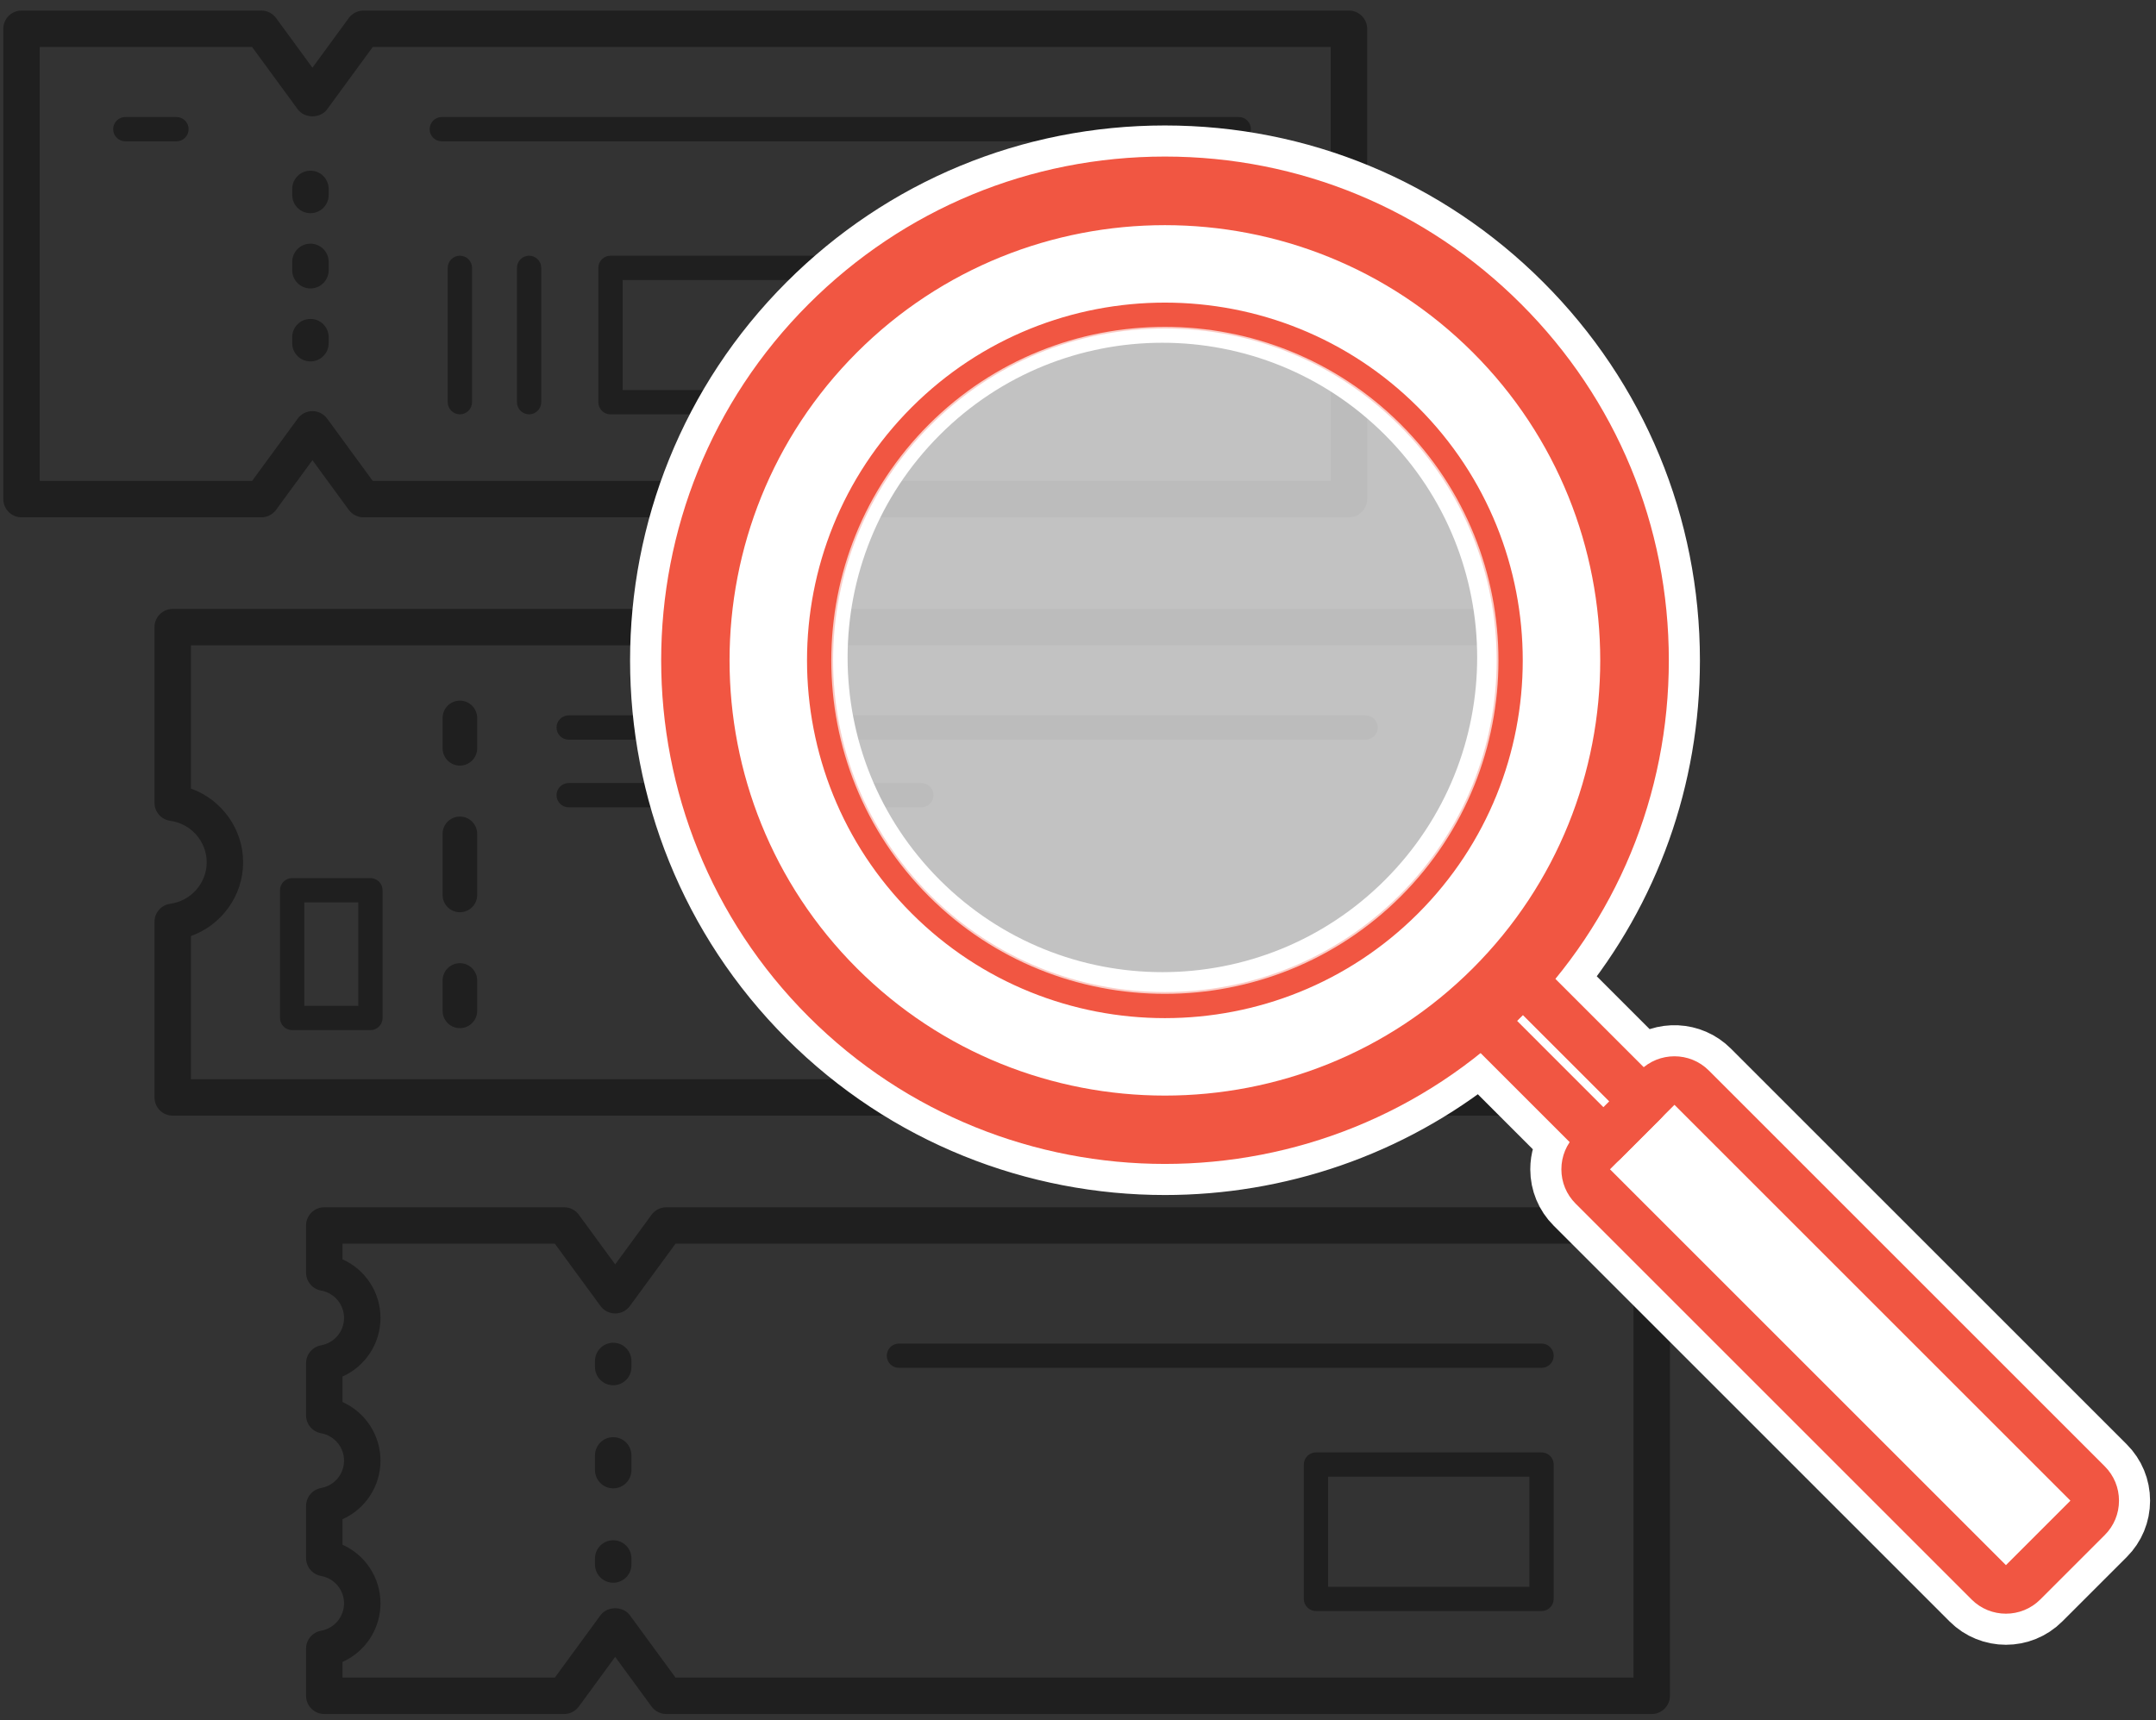 <?xml version="1.0" encoding="UTF-8"?>
<svg width="104px" height="83px" viewBox="0 0 104 83" version="1.1" xmlns="http://www.w3.org/2000/svg" xmlns:xlink="http://www.w3.org/1999/xlink">
    <rect x="0" y="0" width="104" height="83" fill="#333333" stroke="none"/>
    <!-- Generator: Sketch 55.2 (78181) - https://sketchapp.com -->
    <title>Onboarding01</title>
    <desc>Created with Sketch.</desc>
    <defs>
        <polygon id="path-1" points="0 150 150 150 150 0 0 0"></polygon>
    </defs>
    <g id="Page-1" stroke="none" stroke-width="1" fill="none" fill-rule="evenodd">
        <g id="Onboarding1" transform="translate(-131, -146)">
            <g id="Onboarding01" transform="translate(106, 108)">
                <path d="M42.98,61.204 L89.191,61.204 L89.191,40.268 L42.98,40.268 L40.78,43.274 C40.45,43.726 39.693,43.726 39.362,43.274 L37.161,40.268 L26.917,40.268 L26.917,61.204 L37.161,61.204 L39.362,58.197 C39.527,57.97 39.79,57.837 40.071,57.837 C40.351,57.837 40.614,57.97 40.78,58.197 L42.98,61.204 Z M90.07,62.961 L42.534,62.961 C42.254,62.961 41.991,62.827 41.825,62.602 L40.071,60.204 L38.316,62.602 C38.15,62.827 37.887,62.961 37.607,62.961 L26.038,62.961 C25.553,62.961 25.16,62.568 25.16,62.082 L25.16,39.389 C25.16,38.903 25.553,38.51 26.038,38.51 L37.607,38.51 C37.887,38.51 38.15,38.644 38.316,38.87 L40.071,41.267 L41.825,38.87 C41.991,38.644 42.254,38.51 42.534,38.51 L90.07,38.51 C90.555,38.51 90.949,38.903 90.949,39.389 L90.949,62.082 C90.949,62.568 90.555,62.961 90.07,62.961 L90.07,62.961 Z" id="Fill-1" fill="#1F1F1F"></path>
                <path d="M39.975,48.287 C39.49,48.287 39.096,47.893 39.096,47.408 L39.096,47.115 C39.096,46.63 39.49,46.236 39.975,46.236 C40.461,46.236 40.854,46.63 40.854,47.115 L40.854,47.408 C40.854,47.893 40.461,48.287 39.975,48.287" id="Fill-3" fill="#1F1F1F"></path>
                <path d="M39.975,51.918 C39.49,51.918 39.096,51.525 39.096,51.039 L39.096,50.636 C39.096,50.151 39.49,49.757 39.975,49.757 C40.461,49.757 40.854,50.151 40.854,50.636 L40.854,51.039 C40.854,51.525 40.461,51.918 39.975,51.918" id="Fill-5" fill="#1F1F1F"></path>
                <path d="M39.975,55.439 C39.49,55.439 39.096,55.045 39.096,54.56 L39.096,54.267 C39.096,53.782 39.49,53.388 39.975,53.388 C40.461,53.388 40.854,53.782 40.854,54.267 L40.854,54.56 C40.854,55.045 40.461,55.439 39.975,55.439" id="Fill-7" fill="#1F1F1F"></path>
                <path d="M46.311,44.819 C45.987,44.819 45.725,44.557 45.725,44.233 C45.725,43.909 45.987,43.647 46.311,43.647 L84.755,43.647 C85.079,43.647 85.341,43.909 85.341,44.233 C85.341,44.557 85.079,44.819 84.755,44.819 L46.311,44.819 Z" id="Fill-9" fill="#1F1F1F"></path>
                <path d="M47.184,57.992 C46.861,57.992 46.598,57.73 46.598,57.406 L46.598,50.924 C46.598,50.601 46.861,50.338 47.184,50.338 C47.507,50.338 47.77,50.601 47.77,50.924 L47.77,57.406 C47.77,57.73 47.507,57.992 47.184,57.992" id="Fill-11" fill="#1F1F1F"></path>
                <path d="M33.512,44.819 L31.045,44.819 C30.721,44.819 30.459,44.557 30.459,44.233 C30.459,43.909 30.721,43.647 31.045,43.647 L33.512,43.647 C33.835,43.647 34.098,43.909 34.098,44.233 C34.098,44.557 33.835,44.819 33.512,44.819" id="Fill-15" fill="#1F1F1F"></path>
                <path d="M50.523,57.992 C50.199,57.992 49.937,57.73 49.937,57.406 L49.937,50.924 C49.937,50.601 50.199,50.338 50.523,50.338 C50.846,50.338 51.108,50.601 51.108,50.924 L51.108,57.406 C51.108,57.73 50.846,57.992 50.523,57.992" id="Fill-17" fill="#1F1F1F"></path>
                <mask id="mask-2" fill="white">
                    <use xlink:href="#path-1"></use>
                </mask>
                <g id="Clip-20"></g>
                <path d="M55.035,56.821 L69.622,56.821 L69.622,51.511 L55.035,51.511 L55.035,56.821 Z M70.207,57.993 L54.449,57.993 C54.125,57.993 53.863,57.731 53.863,57.407 L53.863,50.924 C53.863,50.6 54.125,50.338 54.449,50.338 L70.207,50.338 C70.531,50.338 70.793,50.6 70.793,50.924 L70.793,57.407 C70.793,57.731 70.531,57.993 70.207,57.993 L70.207,57.993 Z" id="Fill-19" fill="#1F1F1F" mask="url(#mask-2)"></path>
                <path d="M46.35,86.775 L46.35,85.31 C46.35,84.849 46.723,84.475 47.184,84.475 C47.645,84.475 48.018,84.849 48.018,85.31 L48.018,86.775 C48.018,87.235 47.645,87.609 47.184,87.609 C46.723,87.609 46.35,87.235 46.35,86.775 Z" id="Fill-22" fill="#1F1F1F" mask="url(#mask-2)"></path>
                <path d="M47.184,82.017 C46.723,82.017 46.35,81.643 46.35,81.183 L46.35,78.235 C46.35,77.774 46.723,77.4 47.184,77.4 C47.645,77.4 48.018,77.774 48.018,78.235 L48.018,81.183 C48.018,81.643 47.645,82.017 47.184,82.017" id="Fill-23" fill="#1F1F1F" mask="url(#mask-2)"></path>
                <path d="M47.184,74.941 C46.723,74.941 46.35,74.567 46.35,74.107 L46.35,72.642 C46.35,72.181 46.723,71.807 47.184,71.807 C47.645,71.807 48.018,72.181 48.018,72.642 L48.018,74.107 C48.018,74.567 47.645,74.941 47.184,74.941" id="Fill-24" fill="#1F1F1F" mask="url(#mask-2)"></path>
                <path d="M52.432,73.69 C52.108,73.69 51.846,73.428 51.846,73.104 C51.846,72.78 52.108,72.518 52.432,72.518 L90.877,72.518 C91.2,72.518 91.463,72.78 91.463,73.104 C91.463,73.428 91.2,73.69 90.877,73.69 L52.432,73.69 Z" id="Fill-25" fill="#1F1F1F" mask="url(#mask-2)"></path>
                <path d="M52.432,76.954 C52.109,76.954 51.846,76.692 51.846,76.368 C51.846,76.044 52.109,75.782 52.432,75.782 L69.447,75.782 C69.77,75.782 70.033,76.044 70.033,76.368 C70.033,76.692 69.77,76.954 69.447,76.954 L52.432,76.954 Z" id="Fill-26" fill="#1F1F1F" mask="url(#mask-2)"></path>
                <path d="M39.679,86.533 L42.283,86.533 L42.283,81.541 L39.679,81.541 L39.679,86.533 Z M42.869,87.705 L39.093,87.705 C38.77,87.705 38.507,87.442 38.507,87.119 L38.507,80.955 C38.507,80.631 38.77,80.369 39.093,80.369 L42.869,80.369 C43.192,80.369 43.455,80.631 43.455,80.955 L43.455,87.119 C43.455,87.442 43.192,87.705 42.869,87.705 L42.869,87.705 Z" id="Fill-31" fill="#1F1F1F" mask="url(#mask-2)"></path>
                <path d="M34.211,90.074 L96.484,90.074 L96.484,69.139 L34.211,69.139 L34.211,76.049 C35.688,76.578 36.728,77.993 36.728,79.606 C36.728,81.221 35.688,82.636 34.211,83.164 L34.211,90.074 Z M97.363,91.832 L33.332,91.832 C32.846,91.832 32.453,91.438 32.453,90.953 L32.453,82.479 C32.453,82.039 32.777,81.667 33.213,81.608 C34.215,81.471 34.971,80.611 34.971,79.606 C34.971,78.603 34.215,77.742 33.213,77.605 C32.777,77.546 32.453,77.174 32.453,76.734 L32.453,68.26 C32.453,67.775 32.846,67.381 33.332,67.381 L97.363,67.381 C97.849,67.381 98.242,67.775 98.242,68.26 L98.242,90.953 C98.242,91.438 97.849,91.832 97.363,91.832 L97.363,91.832 Z" id="Fill-32" fill="#1F1F1F" mask="url(#mask-2)"></path>
                <path d="M54.58,104.84 C54.094,104.84 53.701,104.447 53.701,103.962 L53.701,103.669 C53.701,103.183 54.094,102.79 54.58,102.79 C55.066,102.79 55.459,103.183 55.459,103.669 L55.459,103.962 C55.459,104.447 55.066,104.84 54.58,104.84" id="Fill-33" fill="#1F1F1F" mask="url(#mask-2)"></path>
                <path d="M54.58,109.814 C54.094,109.814 53.701,109.42 53.701,108.935 L53.701,108.224 C53.701,107.739 54.094,107.346 54.58,107.346 C55.066,107.346 55.459,107.739 55.459,108.224 L55.459,108.935 C55.459,109.42 55.066,109.814 54.58,109.814" id="Fill-34" fill="#1F1F1F" mask="url(#mask-2)"></path>
                <path d="M54.58,114.369 C54.094,114.369 53.701,113.976 53.701,113.49 L53.701,113.198 C53.701,112.712 54.094,112.319 54.58,112.319 C55.066,112.319 55.459,112.712 55.459,113.198 L55.459,113.49 C55.459,113.976 55.066,114.369 54.58,114.369" id="Fill-35" fill="#1F1F1F" mask="url(#mask-2)"></path>
                <path d="M99.36,104 L68.362,104 C68.038,104 67.776,103.739 67.776,103.415 C67.776,103.09 68.038,102.829 68.362,102.829 L99.36,102.829 C99.683,102.829 99.946,103.09 99.946,103.415 C99.946,103.739 99.683,104 99.36,104" id="Fill-36" fill="#1F1F1F" mask="url(#mask-2)"></path>
                <path d="M89.065,114.563 L98.774,114.563 L98.774,109.253 L89.065,109.253 L89.065,114.563 Z M99.36,115.735 L88.479,115.735 C88.155,115.735 87.893,115.472 87.893,115.149 L87.893,108.666 C87.893,108.342 88.155,108.08 88.479,108.08 L99.36,108.08 C99.683,108.08 99.946,108.342 99.946,108.666 L99.946,115.149 C99.946,115.472 99.683,115.735 99.36,115.735 L99.36,115.735 Z" id="Fill-41" fill="#1F1F1F" mask="url(#mask-2)"></path>
                <path d="M57.585,118.945 L103.796,118.945 L103.796,98.01 L57.585,98.01 L55.384,101.016 C55.219,101.242 54.956,101.376 54.675,101.376 C54.395,101.376 54.131,101.242 53.966,101.016 L51.765,98.01 L41.522,98.01 L41.522,98.764 C42.616,99.254 43.353,100.348 43.353,101.592 C43.353,102.836 42.617,103.929 41.522,104.42 L41.522,105.649 C42.617,106.14 43.353,107.234 43.353,108.478 C43.353,109.721 42.616,110.815 41.522,111.305 L41.522,112.535 C42.617,113.025 43.353,114.12 43.353,115.363 C43.353,116.607 42.616,117.701 41.522,118.191 L41.522,118.945 L51.765,118.945 L53.966,115.938 C54.296,115.487 55.053,115.487 55.384,115.938 L57.585,118.945 Z M104.675,120.703 L57.139,120.703 C56.859,120.703 56.596,120.568 56.43,120.343 L54.675,117.946 L52.921,120.343 C52.755,120.568 52.492,120.703 52.212,120.703 L40.643,120.703 C40.158,120.703 39.764,120.309 39.764,119.824 L39.764,117.549 C39.764,117.124 40.069,116.759 40.488,116.684 C41.13,116.569 41.596,116.013 41.596,115.363 C41.596,114.713 41.13,114.158 40.488,114.042 C40.069,113.967 39.764,113.602 39.764,113.177 L39.764,110.663 C39.764,110.238 40.069,109.873 40.488,109.798 C41.13,109.683 41.596,109.127 41.596,108.478 C41.596,107.827 41.13,107.272 40.488,107.156 C40.069,107.081 39.764,106.716 39.764,106.291 L39.764,103.778 C39.764,103.353 40.069,102.988 40.488,102.913 C41.13,102.797 41.596,102.241 41.596,101.592 C41.596,100.941 41.13,100.386 40.488,100.271 C40.069,100.196 39.764,99.831 39.764,99.405 L39.764,97.131 C39.764,96.645 40.158,96.252 40.643,96.252 L52.212,96.252 C52.492,96.252 52.755,96.386 52.921,96.612 L54.675,99.009 L56.43,96.612 C56.596,96.386 56.859,96.252 57.139,96.252 L104.675,96.252 C105.16,96.252 105.554,96.645 105.554,97.131 L105.554,119.824 C105.554,120.309 105.16,120.703 104.675,120.703 L104.675,120.703 Z" id="Fill-43" fill="#1F1F1F" mask="url(#mask-2)"></path>
                <path d="M100.029,85.233 L104.289,89.493 C105.209,88.742 106.571,88.796 107.428,89.652 L126.529,108.753 C126.971,109.194 127.215,109.783 127.215,110.41 C127.215,111.036 126.972,111.624 126.529,112.067 L123.418,115.177 C122.961,115.634 122.361,115.862 121.761,115.862 C121.161,115.862 120.561,115.634 120.104,115.177 L101.004,96.077 C100.561,95.634 100.317,95.046 100.317,94.42 C100.317,93.945 100.457,93.493 100.717,93.109 L96.421,88.812 C91.991,92.378 86.591,94.161 81.191,94.161 C74.966,94.161 68.741,91.792 64.002,87.053 C54.524,77.575 54.524,62.153 64.002,52.675 C68.594,48.083 74.698,45.554 81.191,45.554 C87.684,45.554 93.789,48.083 98.38,52.675 C102.972,57.266 105.5,63.37 105.5,69.864 C105.5,75.532 103.573,80.905 100.029,85.233 Z M92.869,57.925 C86.353,51.409 75.789,51.409 69.273,57.925 C62.757,64.441 62.757,75.004 69.273,81.521 C75.789,88.036 86.353,88.036 92.869,81.521 C99.384,75.004 99.384,64.441 92.869,57.925 Z" id="Combined-Shape" stroke="#FFFFFF" stroke-width="3" fill="#FFFFFF" mask="url(#mask-2)"></path>
                <path d="M125.7,111.238 L122.59,114.349 C122.132,114.806 121.39,114.806 120.933,114.349 L101.832,95.248 C101.375,94.791 101.375,94.048 101.832,93.591 L104.942,90.48 C105.4,90.023 106.142,90.023 106.599,90.48 L125.7,109.581 C126.157,110.038 126.157,110.781 125.7,111.238" id="Fill-44" fill="#FFFFFF" mask="url(#mask-2)"></path>
                <path d="M105.771,91.309 L102.661,94.42 L121.761,113.52 L124.872,110.409 L105.771,91.309 Z M121.761,115.862 C121.161,115.862 120.561,115.634 120.104,115.177 L101.004,96.077 C100.561,95.634 100.317,95.046 100.317,94.42 C100.317,93.793 100.561,93.204 101.004,92.762 L104.114,89.652 C105.028,88.739 106.515,88.739 107.428,89.652 L126.529,108.753 C126.971,109.194 127.215,109.783 127.215,110.41 C127.215,111.036 126.972,111.624 126.529,112.067 L123.418,115.177 C122.961,115.634 122.361,115.862 121.761,115.862 L121.761,115.862 Z" id="Fill-45" fill="#F15642" mask="url(#mask-2)"></path>
                <polygon id="Fill-46" fill="#FFFFFF" mask="url(#mask-2)" points="104.281 91.142 102.345 93.079 96.52 87.255 98.457 85.318"></polygon>
                <path d="M98.178,87.255 L102.344,91.422 L102.624,91.142 L98.457,86.975 L98.178,87.255 Z M102.344,94.251 C102.034,94.251 101.736,94.128 101.516,93.908 L95.692,88.084 C95.235,87.626 95.235,86.884 95.692,86.427 L97.629,84.49 C98.068,84.05 98.846,84.049 99.286,84.49 L105.11,90.314 C105.568,90.771 105.568,91.513 105.11,91.971 L103.173,93.908 C102.953,94.128 102.655,94.251 102.344,94.251 L102.344,94.251 Z" id="Fill-47" fill="#F15642" mask="url(#mask-2)"></path>
                <path d="M92.505,81.177 C86.257,87.425 76.126,87.425 69.878,81.177 C63.629,74.929 63.629,64.799 69.878,58.549 C76.126,52.301 86.257,52.301 92.505,58.549 C98.754,64.799 98.754,74.929 92.505,81.177 M97.552,53.503 C88.516,44.467 73.867,44.467 64.831,53.503 C55.795,62.539 55.795,77.188 64.831,86.224 C73.867,95.259 88.516,95.259 97.552,86.224 C106.587,77.188 106.587,62.539 97.552,53.503" id="Fill-48" fill="#FFFFFF" mask="url(#mask-2)"></path>
                <path d="M81.191,53.852 C76.915,53.852 72.894,55.517 69.869,58.541 C63.626,64.785 63.626,74.943 69.869,81.186 C76.113,87.428 86.27,87.427 92.513,81.186 C98.756,74.943 98.756,64.785 92.513,58.541 C89.489,55.517 85.468,53.852 81.191,53.852 L81.191,53.852 Z M81.191,86.863 C76.836,86.863 72.481,85.205 69.165,81.89 C62.533,75.258 62.533,64.468 69.165,57.836 C72.377,54.624 76.648,52.855 81.191,52.855 C85.735,52.855 90.006,54.624 93.218,57.836 C99.849,64.468 99.849,75.258 93.218,81.89 C89.902,85.205 85.547,86.863 81.191,86.863 L81.191,86.863 Z M81.191,48.864 C75.811,48.864 70.431,50.912 66.335,55.007 C58.144,63.199 58.144,76.528 66.335,84.72 C74.527,92.911 87.856,92.911 96.048,84.72 C104.239,76.528 104.239,63.199 96.048,55.007 C91.951,50.912 86.571,48.864 81.191,48.864 L81.191,48.864 Z M81.191,94.161 C74.966,94.161 68.741,91.792 64.002,87.053 C54.524,77.575 54.524,62.153 64.002,52.675 C68.594,48.083 74.698,45.554 81.191,45.554 C87.684,45.554 93.789,48.083 98.38,52.675 C102.972,57.266 105.5,63.37 105.5,69.864 C105.5,76.357 102.972,82.461 98.38,87.053 C93.641,91.792 87.416,94.161 81.191,94.161 L81.191,94.161 Z" id="Fill-49" fill="#F15642" mask="url(#mask-2)"></path>
                <g id="Group-52" mask="url(#mask-2)">
                    <g transform="translate(63.867, 52.32)">
                        <path d="M29.122,5.746 C35.637,12.261 35.637,22.825 29.122,29.341 C22.606,35.857 12.042,35.857 5.526,29.341 C-0.99,22.825 -0.99,12.261 5.526,5.746 C12.042,-0.77 22.606,-0.77 29.122,5.746" id="Fill-50" fill="#FFFFFF" opacity="0.7"></path>
                        <path d="M17.324,1.452 C13.201,1.452 9.079,3.021 5.94,6.16 C-0.336,12.437 -0.336,22.65 5.94,28.927 C12.218,35.204 22.431,35.204 28.708,28.927 C34.984,22.65 34.984,12.437 28.708,6.16 C25.569,3.021 21.447,1.452 17.324,1.452 M17.324,34.806 C12.901,34.806 8.479,33.122 5.112,29.755 C-1.622,23.022 -1.622,12.065 5.112,5.331 C11.846,-1.402 22.803,-1.402 29.536,5.331 C36.27,12.065 36.27,23.022 29.536,29.755 C26.169,33.122 21.747,34.806 17.324,34.806" id="Fill-51" fill="#F15642"></path>
                    </g>
                </g>
            </g>
        </g>
    </g>
</svg>